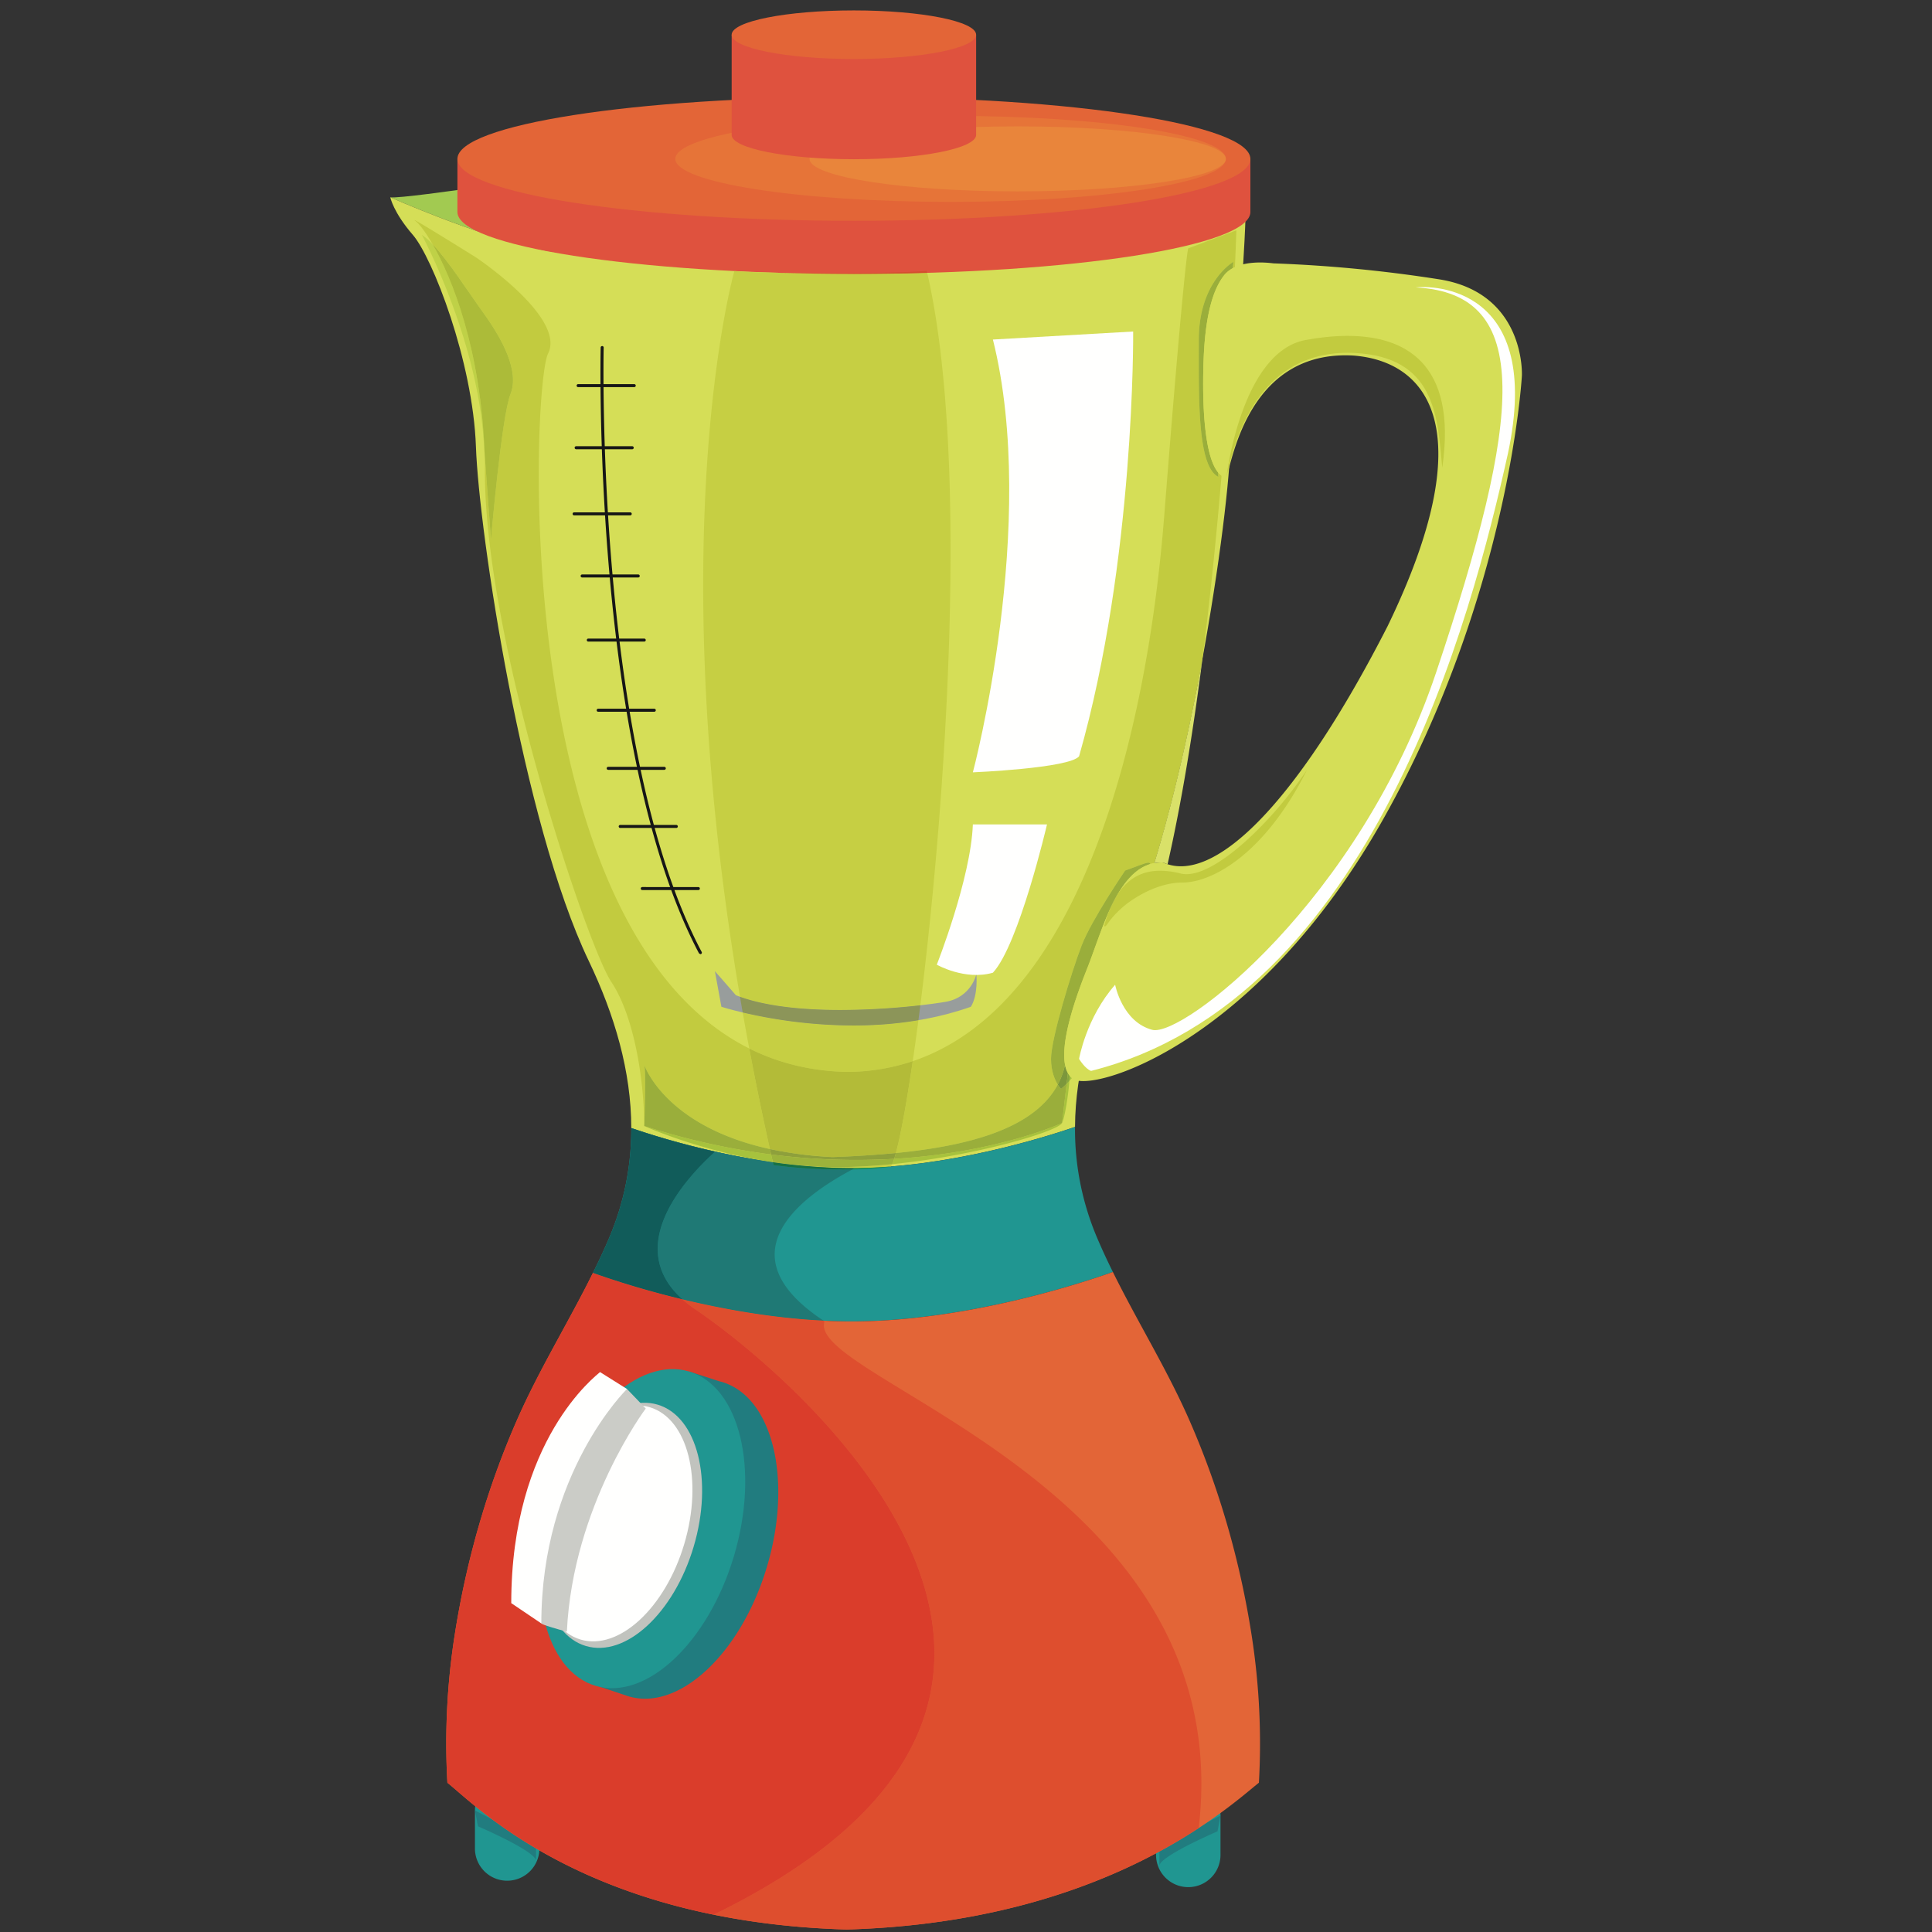 <svg xmlns="http://www.w3.org/2000/svg" width="120" height="120"><rect width="100%" height="100%" fill="#333333" stroke="none"/><g fill="none" fill-rule="evenodd"><path fill="#209691" d="M33.503 114.857a2.002 2.002 0 0 1-4.003 0v-2.407a2.001 2.001 0 1 1 4.003 0v2.407"/><path fill="#217C7F" d="M29.686 113.436s3.485 1.493 3.609 2.116v-1.12L29.5 112.45l.186.986"/><path fill="#209691" d="M71.804 115.167a2.002 2.002 0 1 0 4.003 0v-2.405a2.001 2.001 0 1 0-4.003 0v2.405"/><path fill="#217C7F" d="M75.62 113.748s-3.484 1.492-3.609 2.115v-1.12l3.796-1.981-.186.986"/><path fill="#A2CA51" d="m77.352 12.376-24.37 3.244-24.447-3.835s-3.92.56-4.294.467c0 0 5.227 2.335 9.427 3.267 4.129.918 37.532 1.438 43.697-2.16.015-.507.012-.855-.013-.983"/><path fill="#D5DE57" d="M33.668 15.52c-4.2-.933-9.427-3.268-9.427-3.268s.186.934 1.4 2.335c1.214 1.4 3.733 7.84 3.92 13.16.187 5.32 2.894 23.336 7.001 31.924 1.615 3.376 2.643 6.868 2.648 10.395 2.13.731 7.849 2.486 13.688 2.486 5.88 0 11.884-1.875 13.873-2.556.019-3.504 1.043-6.971 2.648-10.325 4.106-8.588 6.814-26.603 7-31.924 0 0 .853-10.933.946-14.389-6.165 3.599-39.568 3.079-43.697 2.161"/><path fill="#209691" d="M69.124 79.005a39.33 39.33 0 0 1-.995-2.157 17.213 17.213 0 0 1-1.358-6.852c-1.989.68-7.993 2.556-13.873 2.556-5.84 0-11.557-1.755-13.688-2.486a17.213 17.213 0 0 1-1.358 6.782c-.315.75-.664 1.486-1.025 2.216 1.812.653 8.86 3.01 16.07 3.01 7.262 0 14.69-2.518 16.227-3.069"/><path fill="#E36537" d="M77.75 101.624c-.71-4.595-1.994-9.108-3.857-13.37-1.391-3.182-3.238-6.143-4.77-9.249-1.537.551-8.964 3.07-16.225 3.07-7.21 0-14.26-2.358-16.071-3.011-1.525 3.084-3.357 6.028-4.739 9.19-1.863 4.262-3.146 8.775-3.857 13.37a43.48 43.48 0 0 0-.443 9.105c1.773 1.4 8.65 8.65 24.798 9.116 16.149-.467 23.834-7.716 25.607-9.116.172-3.043.02-6.096-.443-9.105"/><path fill="#989D9C" d="m44.403 60.323.404 2.21s8.09 2.613 15.494 0c.468-.746.343-2.023.343-2.023s-.31 1.432-1.897 1.712-9.024 1.182-13.037-.405c-.56-.653-1.307-1.494-1.307-1.494"/><path fill="#161616" d="m43.501 59.266-.084-.05c-6.654-12.57-6.115-37.383-6.108-37.632 0-.051.039-.085.095-.091a.094.094 0 0 1 .091.096c-.005.248-.544 25.011 6.088 37.539a.094.094 0 0 1-.038.127l-.044.01"/><path fill="#FFFFFE" d="m61.67 21.089 8.713-.498s.125 14.188-3.36 26.385c-.623.746-6.596.995-6.596.995s4.106-15.433 1.244-26.882m-1.244 30.118h4.604s-1.741 7.468-3.36 9.21c-1.742.498-3.485-.499-3.485-.499s2.115-5.351 2.24-8.71"/><path fill="#161616" d="M39.394 24.045h-3.485a.093.093 0 0 1-.094-.094c0-.051.042-.093.094-.093h3.485c.051 0 .093.042.093.093a.093.093 0 0 1-.093.094m-.124 3.858h-3.485a.093.093 0 1 1 0-.187h3.484c.052 0 .094.042.094.093a.094.094 0 0 1-.094.094m-.124 4.107H35.66a.094.094 0 0 1-.094-.094c0-.05.042-.093.094-.093h3.485a.093.093 0 1 1 0 .187m.497 3.858h-3.485a.093.093 0 0 1-.093-.094c0-.05.042-.093.093-.093h3.485c.052 0 .094.043.094.093a.093.093 0 0 1-.094.094m.373 3.983h-3.484a.094.094 0 0 1 0-.187h3.484c.053 0 .094.042.094.094a.093.093 0 0 1-.094.093m.623 4.357h-3.484a.094.094 0 0 1 0-.188h3.484c.052 0 .094.042.094.094a.093.093 0 0 1-.094.094m.623 3.608h-3.485a.094.094 0 0 1-.094-.093c0-.052.042-.093.094-.093h3.485a.093.093 0 1 1 0 .186m.746 3.609h-3.484a.093.093 0 0 1-.094-.094c0-.05.041-.092.094-.092h3.484a.093.093 0 1 1 0 .186m1.369 3.858h-3.484a.093.093 0 1 1 0-.187l3.484.001a.093.093 0 1 1 0 .187"/><path fill="#DF523E" d="M65.707 9.869c-3.702-.349-8.036-.548-12.67-.548-4.632 0-8.964.2-12.665.546H30.215l-1.804.002v3.298c0 2.125 11.025 3.846 24.626 3.846s24.627-1.721 24.627-3.846V9.87H65.707"/><path fill="#E36537" d="M77.664 9.869c0 2.123-11.026 3.845-24.627 3.845-13.601 0-24.626-1.722-24.626-3.845 0-2.125 11.025-3.847 24.626-3.847S77.664 7.744 77.664 9.87"/><path fill="#E67438" d="M76.14 9.869c0 1.474-7.656 2.67-17.099 2.67-9.44 0-17.096-1.196-17.096-2.67 0-1.475 7.655-2.672 17.096-2.672 9.443 0 17.098 1.197 17.098 2.672"/><path fill="#E9853B" d="M76.14 9.869c0 1.114-5.789 2.018-12.928 2.018-7.14 0-12.929-.904-12.929-2.018 0-1.116 5.788-2.02 12.929-2.02 7.14 0 12.927.904 12.927 2.02"/><path fill="#DF523E" d="M48.868 2.156h-3.423V8.38c0 .833 3.4 1.51 7.592 1.51 4.193 0 7.592-.677 7.592-1.51V2.156H48.868"/><path fill="#E36537" d="M60.629 2.156c0 .833-3.4 1.509-7.592 1.509s-7.592-.676-7.592-1.509c0-.833 3.4-1.509 7.592-1.509 4.193 0 7.592.676 7.592 1.51"/><path fill="#D9E169" d="M74.689 40.9c-.777 4.232-1.79 8.769-2.997 12.71a2.431 2.431 0 0 1 .558-.038c.088.04.18.076.271.106.888-3.907 1.6-8.336 2.168-12.778"/><path fill="#C2CB3F" d="M25.747 13.67c-.012 0 .013.024.081.076.198.149.58.625 1.039 1.421 1.004 1.05 2.176 2.907 3.161 4.273 1.214 1.68 2.24 3.64 1.68 5.04-.56 1.4-1.213 9.055-1.213 9.055l-.393-5.337c.009.222.015.444.02.67-.187 10.454 6.347 29.869 7.84 32.109 1.494 2.24 2.053 6.347 2.053 8.961 0 0 .125-3.421 0-3.796.005.015 1.278 3.8 7.803 5.227a197.57 197.57 0 0 1-1.281-6.246C31.588 57.65 33.04 23.965 34.042 21.96c1.12-2.24-4.48-5.974-4.48-5.974s-3.703-2.315-3.815-2.315zm51.045.635-2.986 1.12s-.187 0-1.494 16.616c-1.06 13.475-5.119 30.34-15.62 33.87-.387 2.642-.756 4.635-1.047 5.706 4.628-.455 8.61-1.55 10.056-4.253-.182-.292-.42-.825-.42-1.596 0-1.245 1.275-5.414 1.897-7.031.623-1.618 2.707-4.667 2.707-4.667.713-.245 1.24-.488 1.448-.488.07 0 .104.027.098.092a2.23 2.23 0 0 1 .26-.065c1.208-3.94 2.22-8.477 2.998-12.71.496-3.889.883-7.787 1.182-11.355a1.139 1.139 0 0 1-.215-.203c.003.105.01.195.016.274-1.307-.655-1.213-4.855-1.213-8.496 0-3.64 2.147-4.853 2.147-4.853l-.038.392a1.54 1.54 0 0 1 .135-.067c.064-1.454.09-2.286.09-2.286z"/><path fill="#1F7975" d="M44.42 71.53c-1.939 1.755-5.68 5.91-2.03 9.176 2.51.604 5.58 1.165 8.762 1.323-6.091-4.024-1.703-7.535 1.784-9.389-.19.004-.387.006-.586.006-1.373 0-2.935-.085-4.306-.281-.013-.058-.028-.12-.04-.18a45.401 45.401 0 0 1-3.584-.655"/><path fill="#F0A98B" d="M62.943 118.473h-.002.002zm-.023.005-.01.003.01-.003zm-.02.005-.016.005.016-.005zm-.017.005c-2.554.632-5.45 1.1-8.716 1.289 3.266-.19 6.164-.658 8.716-1.29zm-8.717 1.289c-.022.001-.043.003-.066.003.023 0 .044-.002.066-.003zm-.07.003c-.005.002-.013.002-.02.002.007 0 .013 0 .02-.002zm-.024.002c-.02 0-.04.003-.062.003l.062-.003zm-.067.003-.019.001h.02zm-.027.002-.057.004.057-.004zm-.067.004-.015.001h.015zm-.028.001-.014.001.014-.001zm-.039.003h-.011.011zm-.027 0-.013.002.013-.002zm-.032.003h-.007.007zm-.034.001h-.009.009zm-.03.002h-.007.007zm-.032.001-.003.001h.003zm-.032.003h-.005.005zm-.03 0h-.007.008zm-.064.003h-.004.004zm-.03 0h-.005.006zm-.064.004h-.001.001zm-.03.002h-.003.004zm-.063.003h-.004.004zm-.032.001h-.001zm-.063.003h-.002.002zm-.094.003-.002.001.002-.001zm-.032.002zm-.156.006h-.003H53zm-.095.003H52.9h.003zm-.093.003h-.005.005zm-.064.002h-.006.006zm-.03 0h-.007.007zm-.034.002h-.002.002zm-.032.001h-.005.005zm-.028.001h-.009.01z"/><path fill="#126857" d="m42.39 80.707.002.001c2.508.604 5.58 1.165 8.762 1.322h-.002c-3.183-.16-6.252-.72-8.762-1.323"/><path fill="#DE4E2E" d="M42.392 80.708c.235.211.5.416.798.618 6.189 4.187 29.409 23.814 1.138 37.597-10.3-2.094-15.081-7.036-16.53-8.186 1.791 1.42 8.672 8.642 24.788 9.108h.038c.006-.002.014-.002.022-.002h.037l.027-.002h.037l.059-.003h.005l.029-.001c.02 0 .04 0 .061-.002h.033a.643.643 0 0 1 .062-.003H53l.155-.006h.031l.002-.002c.031 0 .062-.001.092-.003h.002l.062-.003.029-.001h.004c.019-.002.04-.002.06-.003h.004l.028-.002h.001l.06-.003h.034l.057-.003h.008l.024-.001h.005c.01-.002.018-.002.029-.002h.003c.009 0 .017 0 .025-.002h.007l.021-.001h.009c.009 0 .018 0 .027-.002h.007l.019-.001.013-.002h.027l.025-.002.014-.001h.026l.01-.001.057-.004h.008c.006 0 .013 0 .02-.002h.004c.021 0 .042-.002.062-.003h.004c.007 0 .015 0 .02-.002h.004c.023 0 .044-.002.066-.003h.001c3.266-.19 6.162-.657 8.716-1.29.007 0 .012-.003.017-.004l.01-.002.01-.003.021-.004h.002c5.207-1.298 8.978-3.27 11.511-4.931 2.525-21.39-24.493-27.882-23.237-31.47l-.063-.043c-3.183-.157-6.254-.718-8.762-1.322m-14.599 30.023v.002-.002zm.001.002c.002 0 .004.003.005.004l-.005-.004z"/><path fill="#65B447" d="M39.21 70.066a50.27 50.27 0 0 0 5.21 1.464c0-.002 0-.002.002-.003a50.476 50.476 0 0 1-5.212-1.461"/><path fill="#115C5A" d="M39.21 70.066v.026a17.216 17.216 0 0 1-1.358 6.756c-.315.75-.664 1.486-1.025 2.216.858.309 2.894 1 5.562 1.642-3.65-3.267.092-7.421 2.031-9.176a50.021 50.021 0 0 1-5.21-1.464"/><path fill="#EFA383" d="M36.827 79.064c-1.525 3.084-3.357 6.028-4.739 9.19-1.863 4.262-3.146 8.775-3.857 13.37.711-4.595 1.994-9.108 3.857-13.37 1.382-3.162 3.214-6.106 4.739-9.19zm-9.04 31.665c.003 0 .003.002.005.002l-.004-.002zm.005.004h.001zm.006.004z"/><path fill="#0E4D40" d="M36.827 79.064c.859.309 2.894 1 5.563 1.643v-.001a54.88 54.88 0 0 1-5.563-1.642"/><path fill="#0D4230" d="M36.827 79.064a54.8 54.8 0 0 0 5.563 1.643 54.858 54.858 0 0 1-5.563-1.643"/><path fill="#DA3D2B" d="M36.827 79.064c-1.525 3.084-3.357 6.028-4.739 9.19-1.863 4.262-3.146 8.775-3.857 13.37a43.492 43.492 0 0 0-.443 9.105l.004.002v.002h.001c.002 0 .004.003.005.004 1.449 1.15 6.23 6.092 16.53 8.186 28.27-13.783 5.05-33.41-1.138-37.597a7.466 7.466 0 0 1-.798-.618 54.8 54.8 0 0 1-5.565-1.644"/><path fill="#217C7F" d="m45.19 85.96-.002-.002a3.647 3.647 0 0 0-.335-.119c-.053-.017-.108-.028-.162-.041l-1.893-.613-.85.507c-3.48.381-6.101 5.964-6.101 5.964l-1.744 7.769 2.331 5.065 2.611.873c3.145.935 6.993-2.678 8.598-8.07 1.543-5.192.44-10.141-2.453-11.333"/><path fill="#209691" d="M45.59 96.64c-1.605 5.392-5.455 9.005-8.598 8.07-3.144-.935-4.394-6.065-2.79-11.456 1.604-5.392 5.453-9.004 8.596-8.069 3.145.935 4.394 6.064 2.792 11.455"/><path fill="#C1C3BE" d="M43.084 96.068c-1.232 4.14-4.23 6.902-6.695 6.168-2.466-.732-3.466-4.684-2.235-8.823 1.232-4.14 4.23-6.9 6.694-6.168 2.466.734 3.467 4.684 2.236 8.823"/><path fill="#FFFFFE" d="M42.502 95.895c-1.185 3.987-4.07 6.644-6.443 5.94-2.375-.706-3.338-4.51-2.153-8.495 1.186-3.986 4.071-6.644 6.445-5.938 2.373.706 3.337 4.51 2.151 8.493"/><path fill="#CBCCC7" d="m37.777 86.567 1.166-.294 1.166 1.213s-4.529 6.023-4.9 13.862c-1.634-.444-1.587-.513-1.587-.513l-.56-.965s.095-9.742 4.715-13.303"/><path fill="#FFFFFE" d="M38.943 86.273c-.05.048-5.32 5.221-5.32 14.562l-1.868-1.261c0-10.174 5.287-14.136 5.513-14.352l1.675 1.05"/><path fill="#A7C23D" d="M66.422 67.137a6.649 6.649 0 0 1-.17.177l-.287 2.438c.164-.329.38-1.627.457-2.615zm-.457 2.615s-3.957 1.841-10.425 2.226a3.064 3.064 0 0 1-.125.33c5.295-.527 10.293-2.045 10.55-2.556zm-25.95.186s3.442 1.568 7.987 2.245l-.107-.476a44.32 44.32 0 0 1-7.88-1.769z"/><path fill="#9AAE3B" d="M40.015 66.142c.125.375 0 3.796 0 3.796a44.32 44.32 0 0 0 7.88 1.769c-.026-.113-.05-.226-.077-.338-6.525-1.427-7.798-5.212-7.803-5.227zm26.237 1.172c-.196.196-.35.321-.35.321s-.09-.09-.201-.27c-1.446 2.703-5.428 3.797-10.056 4.252a6.778 6.778 0 0 1-.105.361c6.468-.385 10.425-2.226 10.425-2.226l.287-2.438z"/><path fill="#A7C23D" d="M66.44 66.818c-.004.102-.01.208-.018.319.05-.058.104-.117.155-.18a1.017 1.017 0 0 1-.136-.139"/><path fill="#9AAE3B" d="M71.333 53.582c-.208 0-.735.243-1.448.488 0 0-2.084 3.049-2.707 4.667-.622 1.617-1.897 5.786-1.897 7.031 0 .771.238 1.304.42 1.596.201-.375.352-.782.45-1.222l.002-.002c-.278-1.432.583-4.011 1.368-5.972.401-1.003.802-2.289 1.318-3.459.185-.496.399-.908.633-1.246.52-.864 1.149-1.54 1.96-1.79.005-.064-.028-.091-.1-.091"/><path fill="#87A73E" d="m66.33 66.652-.078.662c.054-.054.111-.114.17-.177.008-.111.014-.217.019-.319a1.43 1.43 0 0 1-.112-.166"/><path fill="#7C973C" d="m66.153 66.14-.002.002c-.098.44-.249.847-.45 1.222.112.182.202.271.202.271s.153-.125.349-.32l.077-.663a1.73 1.73 0 0 1-.176-.512"/><path fill="#9AAE3B" d="M76.606 16.266s-2.147 1.214-2.147 4.853c0 3.641-.094 7.841 1.213 8.496a5.113 5.113 0 0 1-.016-.274c-.8-.974-.969-3.804-.917-6.323.034-1.6.161-4.126 1.074-5.602.07-.113.143-.219.22-.318.146-.183.329-.329.535-.44l.038-.392"/><path fill="#D5DE57" d="M75.813 17.416c-.913 1.476-1.04 4.002-1.074 5.602-.062 2.986.187 6.41 1.431 6.659.374-1.12 1.432-7.965 7.903-7.592 4.73.373 7.965 4.73 2.116 16.802-5.848 11.45-10.952 16.055-13.94 14.685-2.737-.124-3.733 4.108-4.728 6.596-.996 2.49-2.116 5.974-.872 6.845 1.246.872 11.45-2.24 19.291-16.179 7.841-13.94 8.588-27.504 8.588-27.504s.249-5.104-5.103-5.975a86.304 86.304 0 0 0-10.33-.997c-.972-.125-2.401-.093-3.061.74-.078.1-.152.205-.22.318"/><path fill="#FFFFFE" d="M69.263 61.164s.435 2.303 2.303 2.8c1.866.497 12.883-8.027 17.641-22.216 5.321-15.868 6.067-23.522-1.276-23.895.996-.124 7.965-.124 5.726 10.33-2.241 10.081-8.37 33.914-25.888 38.333-.373-.125-.746-.747-.746-.747s.435-2.552 2.24-4.605"/><path fill="#C2CB3F" d="M83.695 20.861c-.89 0-1.785.106-2.609.258-4.013.748-4.916 8.558-4.916 8.558.985-4.893 3.504-7.766 7.535-7.766.3 0 .61.016.928.049 4.574.467 4.668 4.107 4.948 7.094.964-6.603-2.435-8.193-5.886-8.193"/><path fill="#8B9D3B" d="M69.472 55.463c-.234.338-.448.75-.633 1.246.193-.438.402-.86.633-1.246"/><path fill="#C2CB3F" d="M81.18 47.815c-2.106 3.159-5.531 6.482-7.486 6.482-.124 0-.244-.013-.356-.04a5.296 5.296 0 0 0-1.278-.175c-.957 0-1.872.348-2.588 1.381-.231.386-.44.808-.633 1.246-.094.25-.18.52-.26.814a.09.09 0 0 0 .043.012c.151 0 .237-.463 1.263-1.318 0 0 1.68-1.4 3.547-1.4 1.867 0 5.134-1.774 7.748-7.002"/><path fill="#BFD147" d="M26.201 14.587s3.36 6.253 3.827 12.6l.074 1.011c-.239-6.49-2.01-10.901-3.235-13.031a4.14 4.14 0 0 0-.666-.58"/><path fill="#ACBB39" d="M26.867 15.167c1.225 2.13 2.996 6.54 3.235 13.031l.393 5.337s.653-7.655 1.212-9.054c.561-1.401-.465-3.362-1.679-5.041-.985-1.366-2.157-3.223-3.161-4.273"/><path fill="#C6CF43" d="M45.614 16.835c-.121.43-4.517 16.406.349 45.078 1.738.62 4.044.819 6.234.819 1.885 0 3.685-.146 4.967-.292 1.586-12.594 3.073-33.92.428-45.492a161.362 161.362 0 0 1-9.432-.01c-1.277-.026-2.223-.062-2.484-.1a.643.643 0 0 1-.062-.003zm.517 46.052c.128.737.264 1.483.406 2.236 1.758.879 3.746 1.395 5.986 1.454a12.96 12.96 0 0 0 4.169-.666c.116-.791.234-1.643.352-2.544a24.25 24.25 0 0 1-4.05.328 30.56 30.56 0 0 1-6.863-.808zm1.871 9.296.001.003a25.548 25.548 0 0 0-.001-.003zm7.413.125a35.254 35.254 0 0 1-3.451.182 26.12 26.12 0 0 1-2.932-.172c1.256.146 2.558.234 3.866.234.07 0 .14 0 .211-.003-.002 0-.002.002-.002.003a31.506 31.506 0 0 0 2.222-.1.673.673 0 0 0 .086-.144z"/><path fill="#168E53" d="M55.33 72.453c-.738.058-1.48.093-2.223.099a5.364 5.364 0 0 0-.171.088c.992-.018 1.843-.082 2.387-.182.003-.001.004-.004.006-.005"/><path fill="#8C9559" d="M45.963 61.913c.054.323.11.647.168.974a30.56 30.56 0 0 0 6.863.808c1.291 0 2.66-.092 4.05-.328l.12-.927a45.193 45.193 0 0 1-4.967.292c-2.19 0-4.496-.198-6.234-.82"/><path fill="#D34D2E" d="M57.564 16.827c-1.42.104-3.71.143-5.905.143-1.256 0-2.482-.013-3.499-.032a157.526 157.526 0 0 0 9.432.01l-.028-.121zm-11.947 0-.003.008c.02.002.041.002.062.003a.597.597 0 0 1-.059-.011z"/><path fill="#B3BB38" d="M46.537 65.123c.38 2.024.806 4.105 1.281 6.246 1.135.248 2.425.424 3.897.499a64.734 64.734 0 0 0 3.93-.251c.291-1.07.66-3.064 1.047-5.706a12.96 12.96 0 0 1-4.169.666c-2.24-.059-4.228-.575-5.986-1.454"/><path fill="#67AA44" d="M49.032 72.318c1.256.146 2.558.234 3.866.234h.21l.001-.003a7.64 7.64 0 0 1-.211.003c-1.308 0-2.61-.088-3.866-.234"/><path fill="#167145" d="M48.003 72.186c.013.06.028.12.04.179 1.372.196 2.934.28 4.307.28.199 0 .395-.001.586-.005.057-.03.114-.06.171-.088h-.21c-1.307 0-2.609-.088-3.865-.234a25.548 25.548 0 0 1-1.03-.132"/><path fill="#9CB33B" d="m47.895 71.707.107.476a33.802 33.802 0 0 0 1.03.135c.945.107 1.93.172 2.932.172 1.133 0 2.3-.068 3.451-.182.04-.084.08-.194.125-.33-.755.045-1.545.07-2.367.07-1.638 0-3.403-.1-5.278-.341"/><path fill="#8EA03B" d="M47.818 71.369c.026.112.05.225.077.338a41.223 41.223 0 0 0 7.645.271 6.58 6.58 0 0 0 .105-.361 64.734 64.734 0 0 1-3.93.25 23.905 23.905 0 0 1-3.897-.498"/></g></svg>